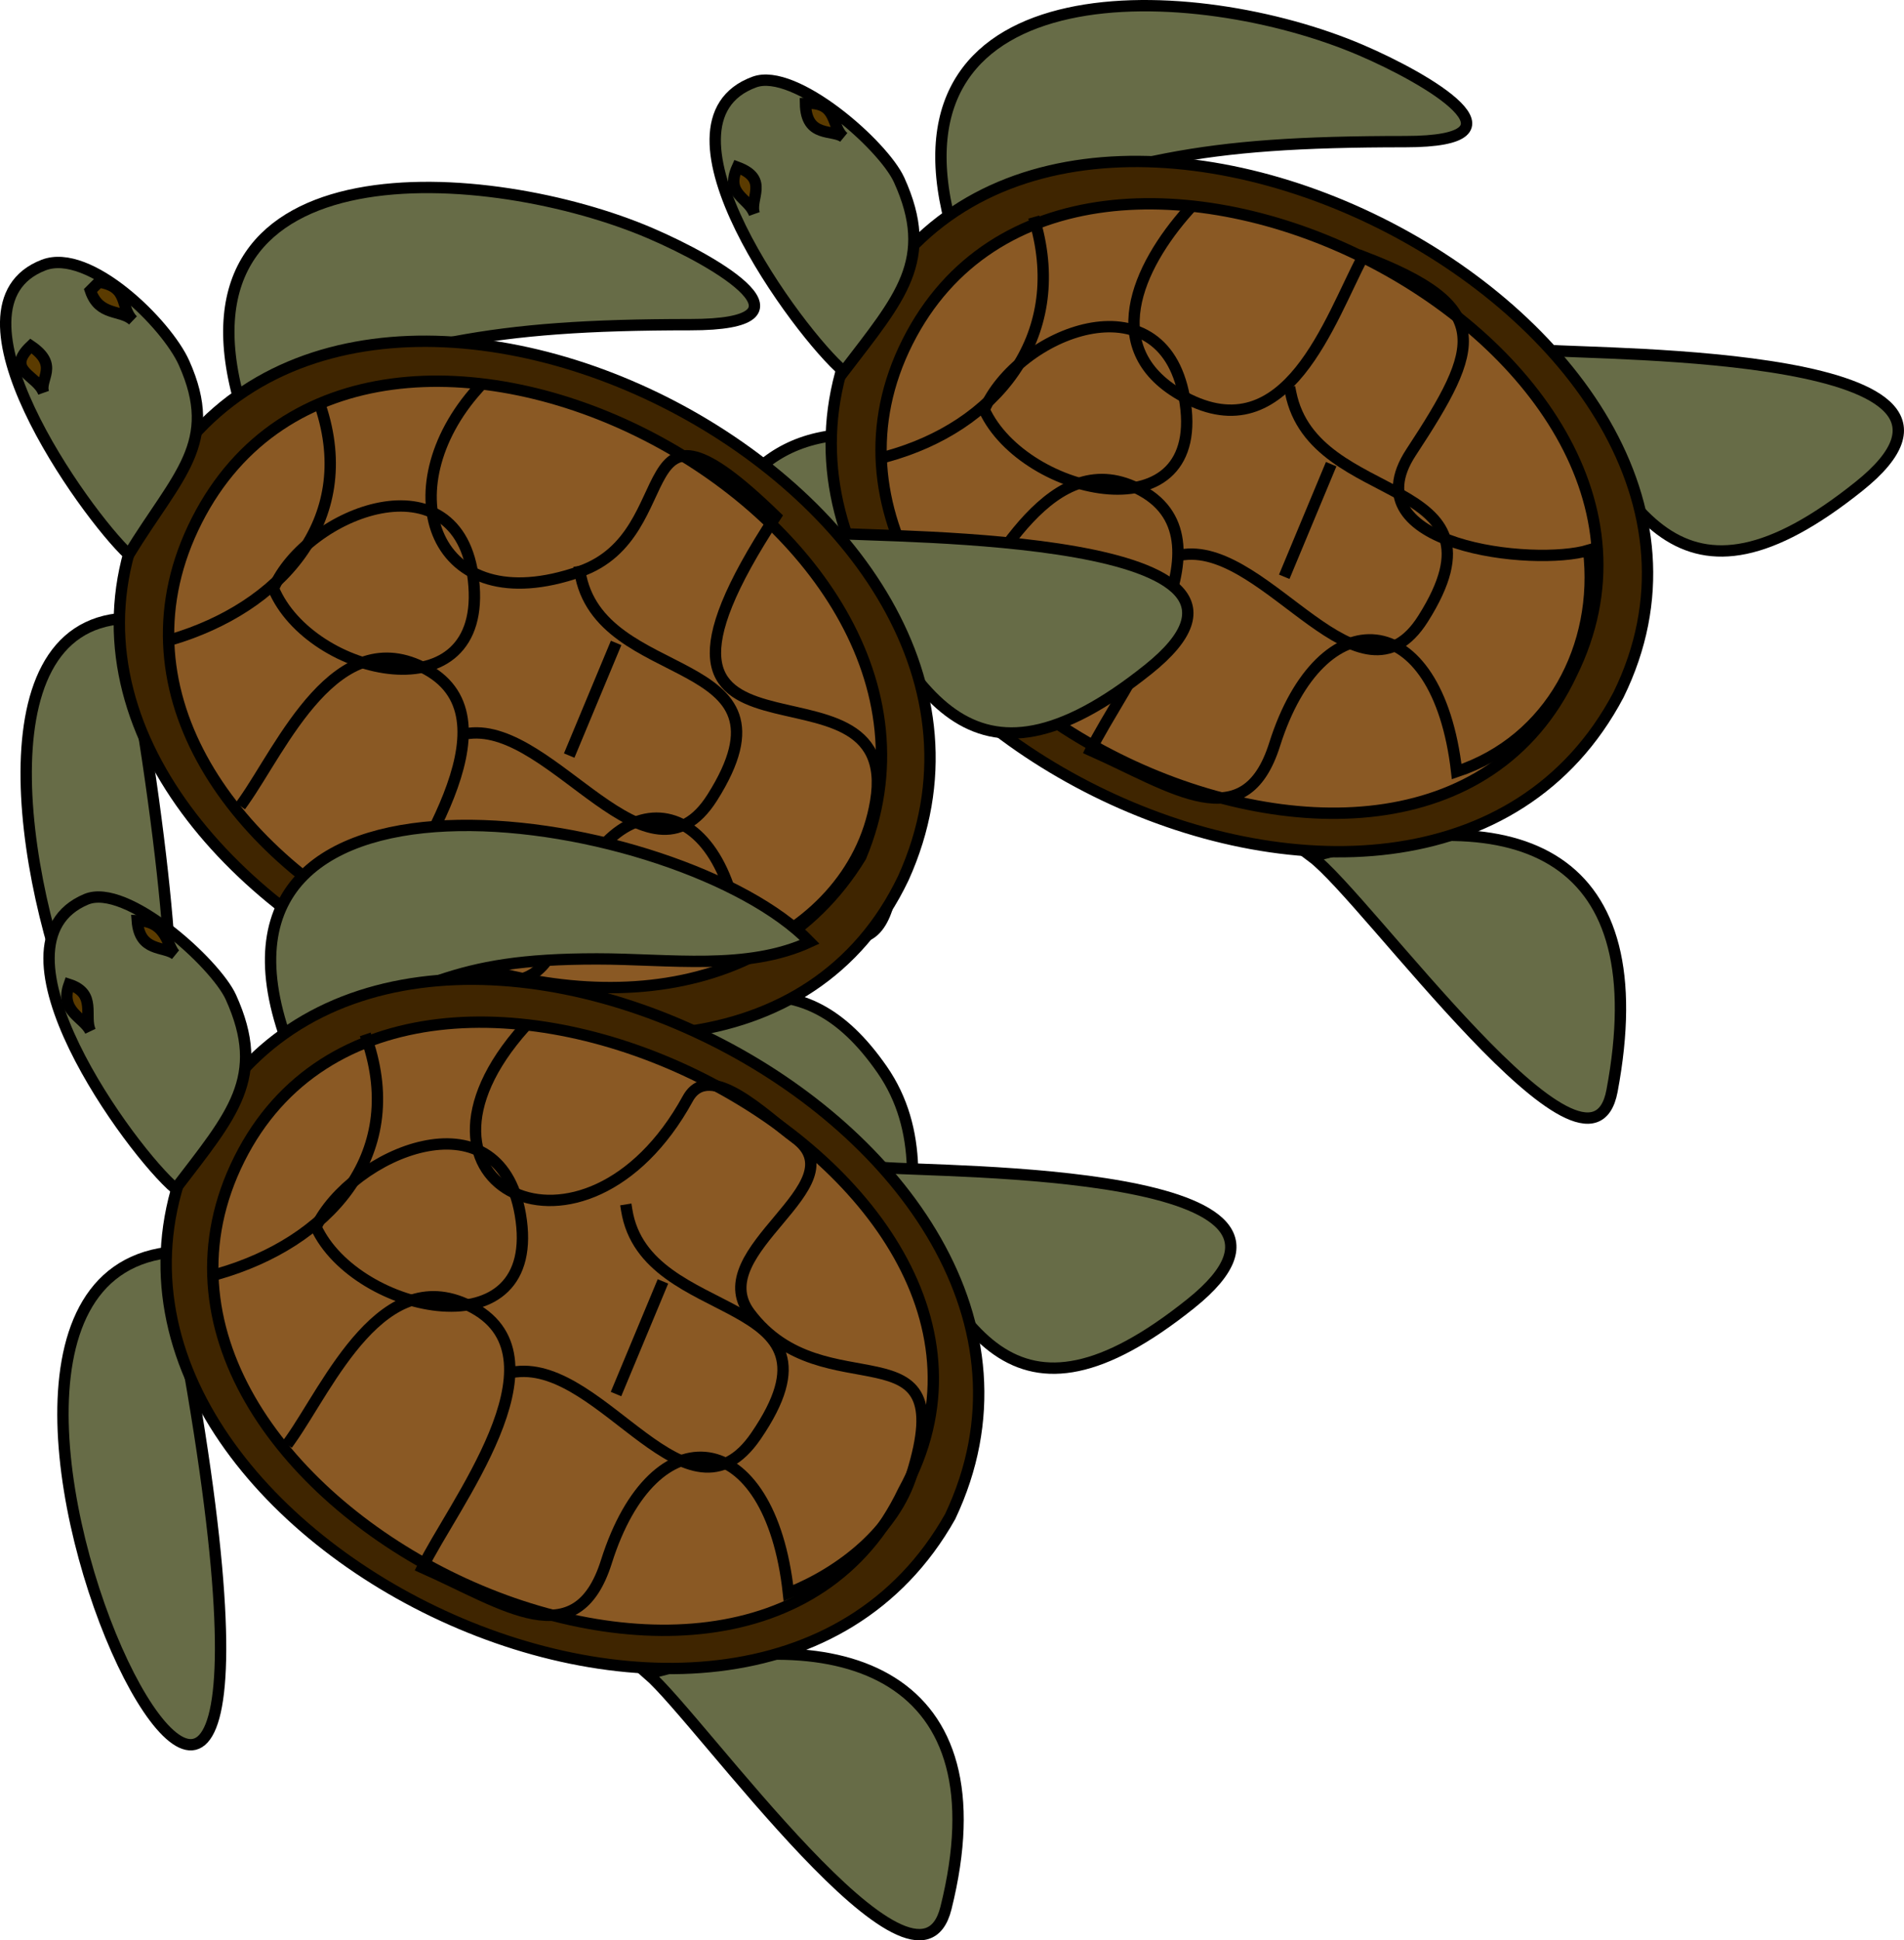 <svg xmlns="http://www.w3.org/2000/svg" xmlns:xlink="http://www.w3.org/1999/xlink" version="1.1" id="Layer_1" x="0px" y="0px" enable-background="new 0 0 822.05 841.89" xml:space="preserve" viewBox="243.57 249.19 335.51 341.88">
<path fill-rule="evenodd" clip-rule="evenodd" fill="#676C47" stroke="#000000" stroke-width="2" stroke-linecap="square" stroke-miterlimit="10" d="  M390.754,325.894c-34.533,3.873-25.624,63.626-7.875,81.375C417.164,441.554,393.697,342.152,390.754,325.894z"/>
<path fill-rule="evenodd" clip-rule="evenodd" fill="#676C47" stroke="#000000" stroke-width="2" stroke-linecap="square" stroke-miterlimit="10" d="  M474.756,400.144c37.119-10.359,60.666-0.306,52.875,41.248C523.662,462.559,484.393,407.328,474.756,400.144z"/>
<path fill-rule="evenodd" clip-rule="evenodd" fill="#676C47" stroke="#000000" stroke-width="2" stroke-linecap="square" stroke-miterlimit="10" d="  M516.006,310.894c13.65,28.542,23.563,49.249,55.125,24C600.868,311.104,526.137,311.738,516.006,310.894z"/>
<path fill-rule="evenodd" clip-rule="evenodd" fill="#676C47" stroke="#000000" stroke-width="2" stroke-linecap="square" stroke-miterlimit="10" d="  M411.006,288.394c31.887-10.909,42.995-14.25,80.18-14.25c23.069,0,3.798-11.153-7.805-16.125  C454.262,245.54,399.206,243.069,411.006,288.394z"/>
<path fill-rule="evenodd" clip-rule="evenodd" fill="#3F2500" stroke="#000000" stroke-width="2" stroke-linecap="square" stroke-miterlimit="10" d="  M528.756,371.644c-35.047,66.312-166.314,0.772-133.502-66C428.315,238.365,561.473,305.061,528.756,371.644z"/>
<path fill-rule="evenodd" clip-rule="evenodd" fill="#8A5924" stroke="#000000" stroke-width="2" stroke-linecap="square" stroke-miterlimit="10" d="  M520.506,367.894c-27.901,59.277-146.524,0.077-117-58.5C433.001,250.876,549.588,309.069,520.506,367.894z"/>
<path fill-rule="evenodd" clip-rule="evenodd" fill="#676C47" stroke="#000000" stroke-width="2" stroke-linecap="square" stroke-miterlimit="10" d="  M392.254,314.644c9.919-12.992,16.17-19.625,9.752-33.75c-2.812-6.19-18.405-19.855-25.502-17.25  C356.921,270.832,384.404,308.028,392.254,314.644z"/>
<path fill="none" stroke="#000000" stroke-width="2" stroke-linecap="square" stroke-miterlimit="10" d="M399.756,329.644  c19.239-5.265,32.031-20.923,26.25-41.25"/>
<path fill="none" stroke="#000000" stroke-width="2" stroke-linecap="square" stroke-miterlimit="10" d="M417.006,321.394  c5.866-13.613,31.306-23.658,35.25-2.25C456.817,343.9,424.04,336.737,417.006,321.394z"/>
<path fill="none" stroke="#000000" stroke-width="2" stroke-linecap="square" stroke-miterlimit="10" d="M411.756,358.894  c6.836-9.214,17.198-32.019,33-23.25c16.63,9.228-3.887,35.058-9,45.75c14.382,6.375,27.134,15.701,32.418-1.032  c8.168-25.865,28.679-24.742,32.082,4.782c16.576-5.527,25.26-22.11,23.25-39c-9.555,2.884-42.201-0.622-31.289-17.25  c12.353-18.822,14.723-25.652-8.461-34.5c-5.832,10.978-13.329,34.511-31.5,24.75c-15.093-8.107-8.209-22.982,0.75-33"/>
<path fill="none" stroke="#000000" stroke-width="2" stroke-linecap="square" stroke-miterlimit="10" d="M452.256,346.894  c14.788-1.73,31.012,28.835,42.083,11.306c16.334-25.862-19.193-19.179-23.333-39.806"/>
<line fill="none" stroke="#000000" stroke-width="2" stroke-linecap="square" stroke-miterlimit="10" x1="470.256" y1="349.894" x2="477.756" y2="331.894"/>
<path fill-rule="evenodd" clip-rule="evenodd" fill="#5B3B00" stroke="#000000" stroke-width="2" stroke-linecap="square" stroke-miterlimit="10" d="  M376.504,286.894c-1.06-2.982-5.206-3.378-3-8.25C379.205,280.759,375.542,284.188,376.504,286.894z"/>
<path fill-rule="evenodd" clip-rule="evenodd" fill="#5B3B00" stroke="#000000" stroke-width="2" stroke-linecap="square" stroke-miterlimit="10" d="  M392.254,273.394c-1.855-1.523-6.66,0.229-6.75-6C391.339,267.104,389.91,271.47,392.254,273.394z"/>
<path fill-rule="evenodd" clip-rule="evenodd" fill="#676C47" stroke="#000000" stroke-width="2" stroke-linecap="square" stroke-miterlimit="10" d="  M265.504,358.144C213.015,361.092,299.855,551.524,265.504,358.144L265.504,358.144z"/>
<path fill-rule="evenodd" clip-rule="evenodd" fill="#676C47" stroke="#000000" stroke-width="2" stroke-linecap="square" stroke-miterlimit="10" d="  M349.504,431.642c20.476-5.714,35.069-14.784,49.502,6c7.303,10.517,5.977,23.344,3,35.25  C396.684,494.179,358.659,439.515,349.504,431.642z"/>
<path fill-rule="evenodd" clip-rule="evenodd" fill="#676C47" stroke="#000000" stroke-width="2" stroke-linecap="square" stroke-miterlimit="10" d="  M390.754,343.144c13.228,27.654,23.549,49.262,55.127,24C475.881,343.144,400.288,343.938,390.754,343.144z"/>
<path fill-rule="evenodd" clip-rule="evenodd" fill="#676C47" stroke="#000000" stroke-width="2" stroke-linecap="square" stroke-miterlimit="10" d="  M285.754,319.894c31.464-9.936,43.047-13.5,79.462-13.5c23.497,0,4.95-10.966-7.087-16.125  C330.128,278.269,272.856,273.831,285.754,319.894z"/>
<path fill-rule="evenodd" clip-rule="evenodd" fill="#3F2500" stroke="#000000" stroke-width="2" stroke-linecap="square" stroke-miterlimit="10" d="  M402.756,403.894c-31.954,66.934-166.574-0.05-132.752-66.75C303.77,270.557,433.58,335.776,402.756,403.894z"/>
<path fill-rule="evenodd" clip-rule="evenodd" fill="#8A5924" stroke="#000000" stroke-width="2" stroke-linecap="square" stroke-miterlimit="10" d="  M395.254,400.144c-34.201,56.061-146.857-0.479-117-59.25C308.12,282.108,420.426,339.808,395.254,400.144z"/>
<path fill-rule="evenodd" clip-rule="evenodd" fill="#676C47" stroke="#000000" stroke-width="2" stroke-linecap="square" stroke-miterlimit="10" d="  M266.254,346.894c8.639-14.095,16.054-19.627,9.75-33.75c-3.089-6.922-16.728-20.347-24.75-17.25  C232.465,303.148,258.421,339.546,266.254,346.894z"/>
<path fill="none" stroke="#000000" stroke-width="2" stroke-linecap="square" stroke-miterlimit="10" d="M273.754,361.894  c18.937-5.615,33.117-20.783,26.25-41.25"/>
<path fill="none" stroke="#000000" stroke-width="2" stroke-linecap="square" stroke-miterlimit="10" d="M291.754,352.894  c5.851-13.576,32.721-23.812,35.25-1.5C329.736,375.498,298.241,368.438,291.754,352.894z"/>
<path fill="none" stroke="#000000" stroke-width="2" stroke-linecap="square" stroke-miterlimit="10" d="M286.504,390.394  c6.646-9.365,16.344-32.021,32.25-23.25c16.476,9.085-3.35,35.016-8.25,45.75c14.378,6.712,27.242,16.867,32.154-0.547  c7.623-27.023,29.377-25.133,31.596,5.047c11.889-4.516,21.501-14.258,23.625-27c4.805-28.832-50.785,0.279-17.625-50.25  c-26.907-26.082-15.536,3.116-34.5,9.75c-26.092,9.127-33.907-14.563-18-32.25"/>
<path fill="none" stroke="#000000" stroke-width="2" stroke-linecap="square" stroke-miterlimit="10" d="M326.254,378.394  c14.803-1.732,31.53,29.202,42.833,11.306c16.548-26.202-20.028-19.112-23.333-39.806"/>
<line fill="none" stroke="#000000" stroke-width="2" stroke-linecap="square" stroke-miterlimit="10" x1="344.254" y1="381.394" x2="351.754" y2="363.394"/>
<path fill-rule="evenodd" clip-rule="evenodd" fill="#5B3B00" stroke="#000000" stroke-width="2" stroke-linecap="square" stroke-miterlimit="10" d="  M251.254,318.394c-1.116-3.143-6.866-3.884-2.25-8.25C254.129,313.629,250.382,315.941,251.254,318.394z"/>
<path fill-rule="evenodd" clip-rule="evenodd" fill="#5B3B00" stroke="#000000" stroke-width="2" stroke-linecap="square" stroke-miterlimit="10" d="  M267.004,305.644c-2.09-1.993-5.942-0.646-7.5-5.25c0.5-0.5,1-1,1.5-1.5C266.443,299.731,264.646,303.395,267.004,305.644z"/>
<path fill-rule="evenodd" clip-rule="evenodd" fill="#676C47" stroke="#000000" stroke-width="2" stroke-linecap="square" stroke-miterlimit="10" d="  M273.004,469.892C216.801,477.3,311.327,661.247,273.004,469.892L273.004,469.892z"/>
<path fill-rule="evenodd" clip-rule="evenodd" fill="#676C47" stroke="#000000" stroke-width="2" stroke-linecap="square" stroke-miterlimit="10" d="  M357.754,544.142c34.318-9.805,62.807,0.03,52.502,41.25C405.096,606.033,366.992,552.125,357.754,544.142z"/>
<path fill-rule="evenodd" clip-rule="evenodd" fill="#676C47" stroke="#000000" stroke-width="2" stroke-linecap="square" stroke-miterlimit="10" d="  M399.006,454.892c13.095,28.684,22.926,49.16,54.375,24C483.212,455.027,409.693,455.795,399.006,454.892z"/>
<path fill-rule="evenodd" clip-rule="evenodd" fill="#676C47" stroke="#000000" stroke-width="2" stroke-linecap="square" stroke-miterlimit="10" d="  M294.004,432.392c25.13-8.829,28.44-14.248,54.75-14.248c12.813,0,26.439,2.125,37.5-3  C363.808,392.021,274.532,377.827,294.004,432.392z"/>
<path fill-rule="evenodd" clip-rule="evenodd" fill="#3F2500" stroke="#000000" stroke-width="2" stroke-linecap="square" stroke-miterlimit="10" d="  M411.006,516.392c-36.412,64.696-166.023,0.202-132.752-66.75C311.46,382.819,443.197,448.344,411.006,516.392z"/>
<path fill-rule="evenodd" clip-rule="evenodd" fill="#8A5924" stroke="#000000" stroke-width="2" stroke-linecap="square" stroke-miterlimit="10" d="  M402.756,511.892c-28.105,58.98-146.548,0.588-117.002-58.5C315.089,394.727,434.35,454.5,402.756,511.892z"/>
<path fill-rule="evenodd" clip-rule="evenodd" fill="#676C47" stroke="#000000" stroke-width="2" stroke-linecap="square" stroke-miterlimit="10" d="  M274.504,458.642c9.931-13.009,16.149-19.614,9.75-33.75c-2.703-5.97-18.441-20.215-25.5-17.248  C240.011,415.522,266.704,452.068,274.504,458.642z"/>
<path fill="none" stroke="#000000" stroke-width="2" stroke-linecap="square" stroke-miterlimit="10" d="M282.004,473.642  c19.118-5.493,33.271-20.61,26.25-41.25"/>
<path fill="none" stroke="#000000" stroke-width="2" stroke-linecap="square" stroke-miterlimit="10" d="M299.254,465.392  c6.228-12.962,32.222-24.121,36-2.25C339.519,487.829,306.274,480.706,299.254,465.392z"/>
<path fill="none" stroke="#000000" stroke-width="2" stroke-linecap="square" stroke-miterlimit="10" d="M294.754,502.892  c6.66-9.384,16.329-32.001,32.25-23.25c16.658,9.156-3.915,35.117-9,45.75c14.381,6.375,27.134,15.701,32.418-1.032  c8.381-26.538,28.874-24.11,32.082,5.532c9.377-3.756,18.675-11.078,21.752-21c8.509-27.437-15.425-10.814-28.585-28.361  c-8.233-10.979,19.389-22.575,7.958-30.889c-5.102-3.711-15.051-13.825-18.867-6.867c-18.109,33.023-53.857,15.434-28.758-12.633"/>
<path fill="none" stroke="#000000" stroke-width="2" stroke-linecap="square" stroke-miterlimit="10" d="M334.504,490.892  c15.408-1.803,30.224,28.922,42.278,11.306c17.742-25.93-19.475-19.132-22.778-39.806"/>
<line fill="none" stroke="#000000" stroke-width="2" stroke-linecap="square" stroke-miterlimit="10" x1="352.504" y1="493.892" x2="360.004" y2="475.892"/>
<path fill-rule="evenodd" clip-rule="evenodd" fill="#5B3B00" stroke="#000000" stroke-width="2" stroke-linecap="square" stroke-miterlimit="10" d="  M259.504,430.892c-1.189-2.502-5.458-3.458-3.75-8.25C260.711,424.25,258.251,428.258,259.504,430.892z"/>
<path fill-rule="evenodd" clip-rule="evenodd" fill="#5B3B00" stroke="#000000" stroke-width="2" stroke-linecap="square" stroke-miterlimit="10" d="  M274.504,417.394c-1.98-1.611-6.34-0.324-6.75-6C273.148,411.477,272.992,416.164,274.504,417.394z"/>
</svg>